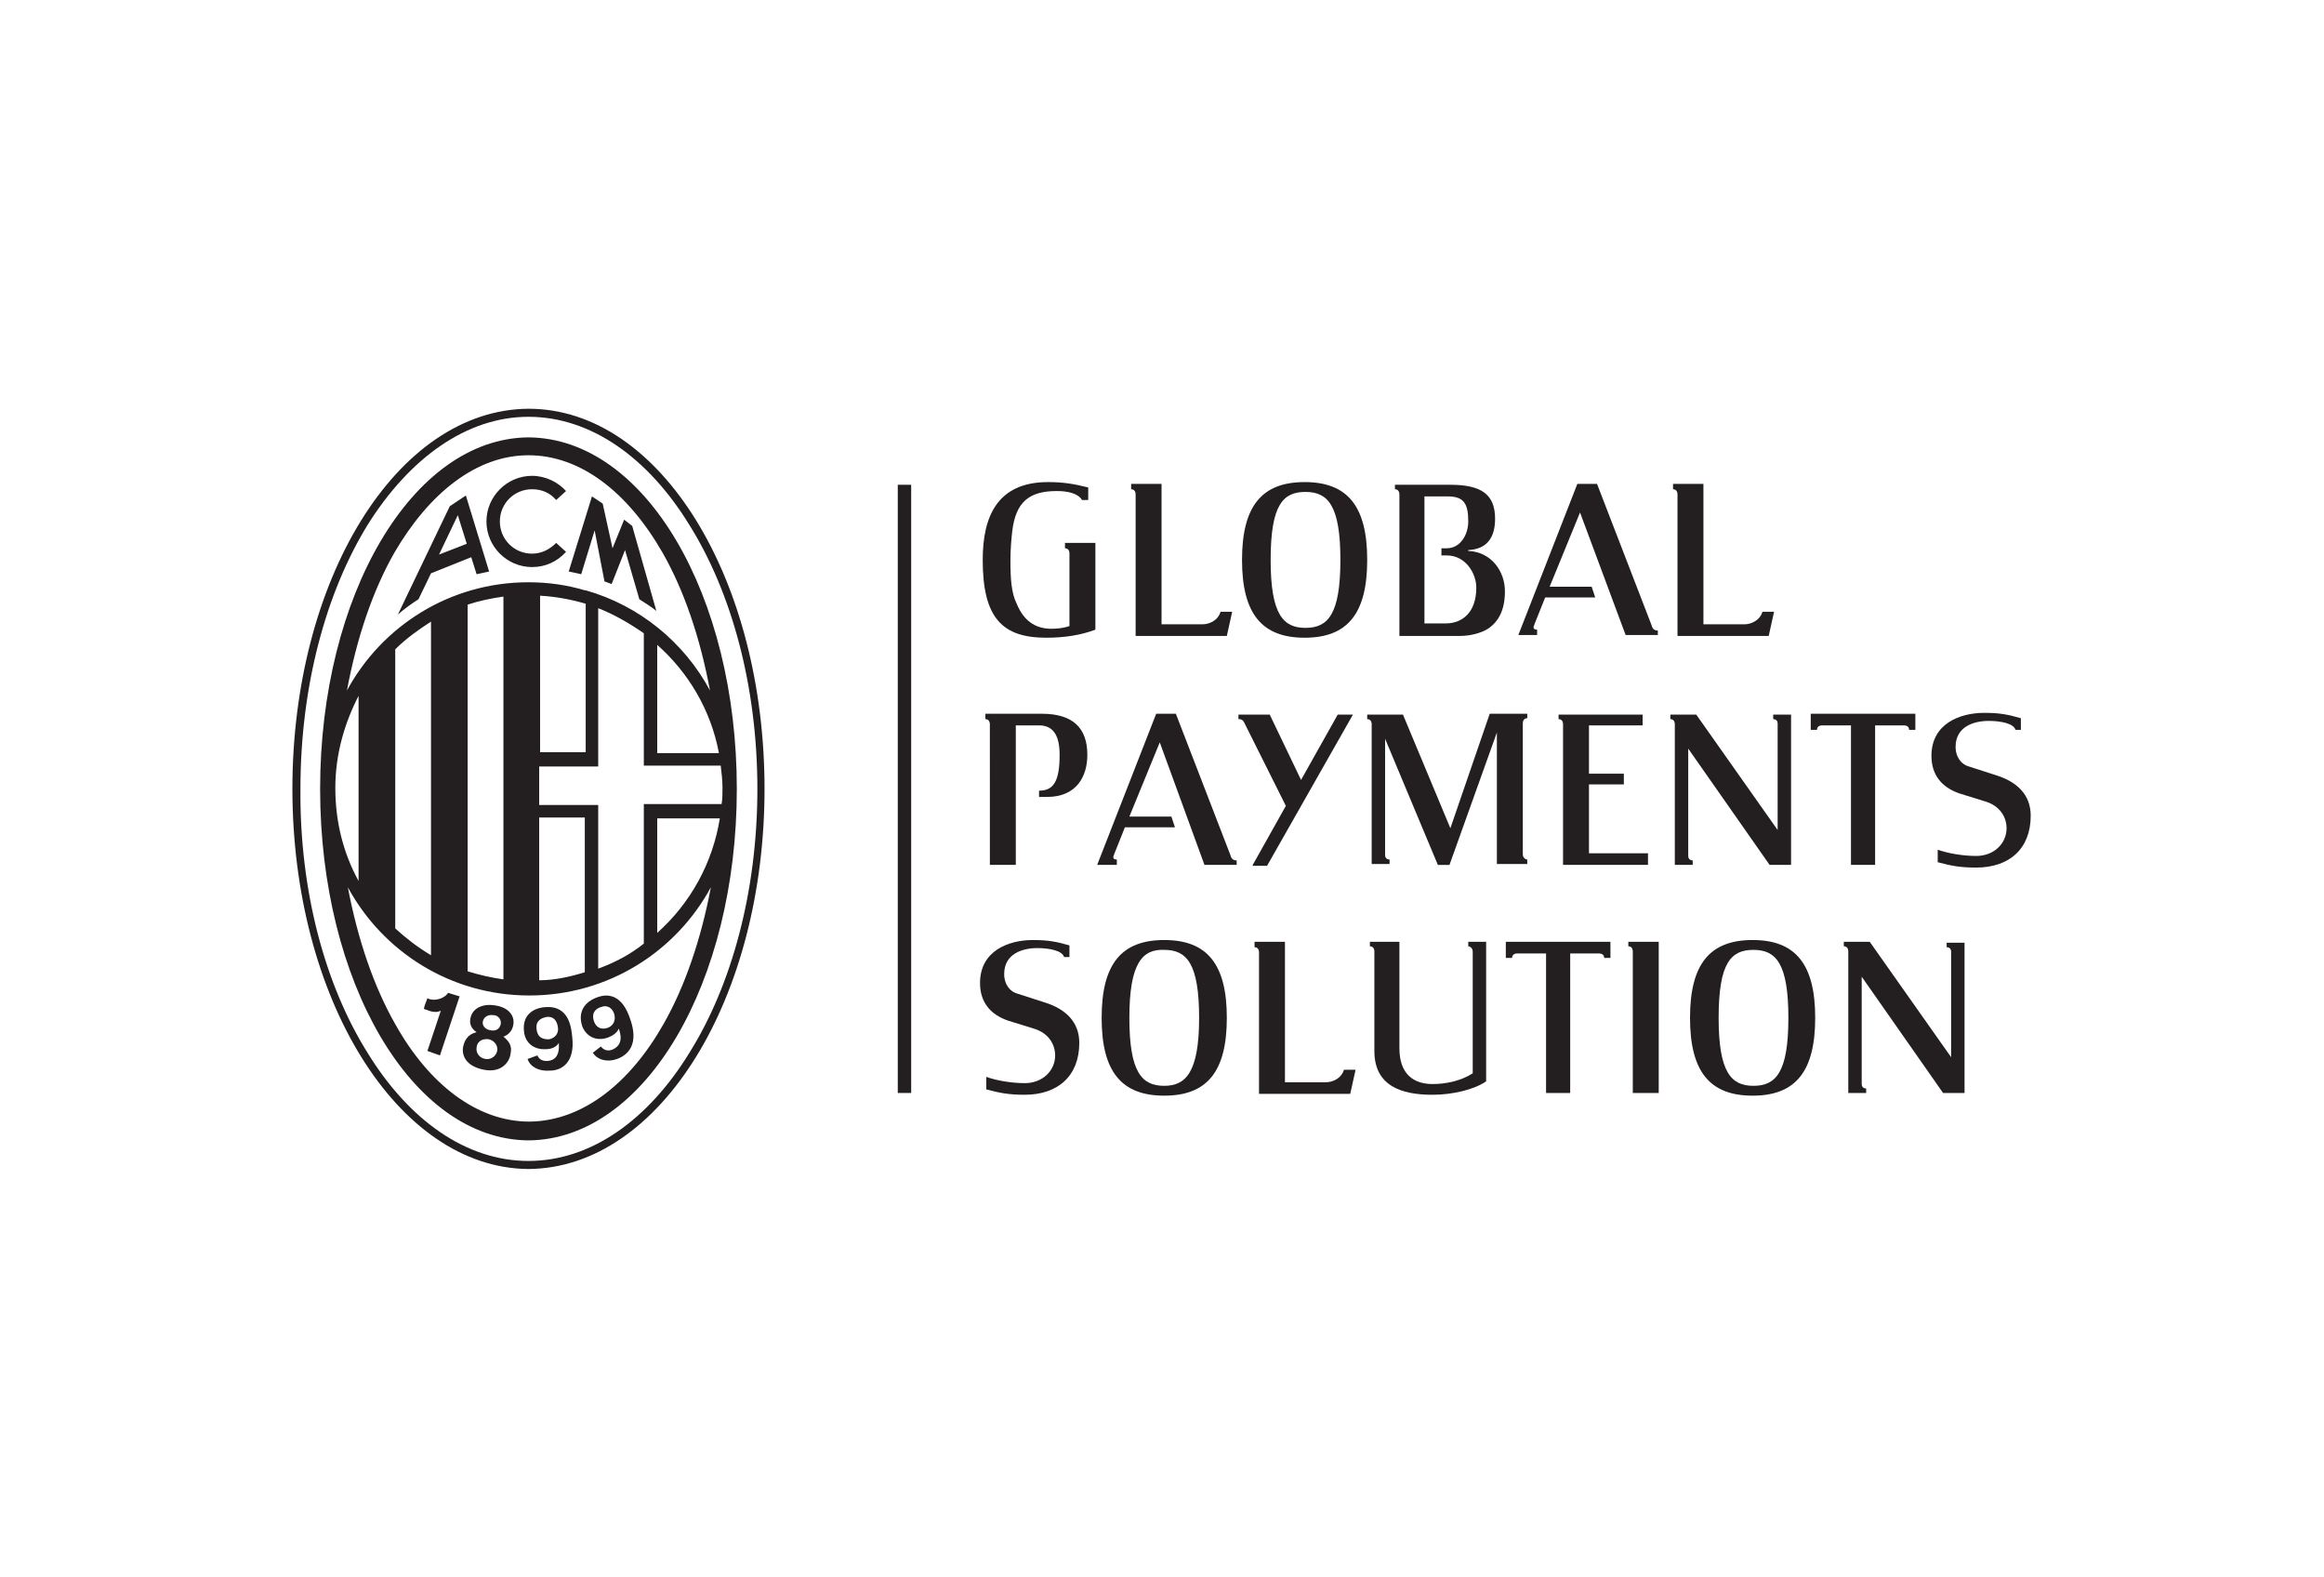 <?xml version="1.0" encoding="utf-8"?>
<!-- Generator: Adobe Illustrator 24.1.3, SVG Export Plug-In . SVG Version: 6.00 Build 0)  -->
<svg version="1.1" xmlns="http://www.w3.org/2000/svg" xmlns:xlink="http://www.w3.org/1999/xlink" x="0px" y="0px"
	 viewBox="0 0 259.9 176.3" style="enable-background:new 0 0 259.9 176.3;" xml:space="preserve">
<style type="text/css">
	.st0{fill:#231F20;}
</style>
<g id="Livello_1">
</g>
<g id="Layer_1">
</g>
<g id="Isolation_Mode">
	<path class="st0" d="M119.1,60.7h3.4v9.7c-1.6,0.6-3.4,0.9-5.5,0.9c-4.9,0-7.1-2.2-7.1-8.7c0-4.8,1.6-8.7,7.3-8.7
		c1.7,0,2.9,0.2,4.5,0.6v1.4H121c-0.4-0.7-1.5-1-2.8-1c-3.1,0-4.6,1.2-5,4.5c-0.1,0.9-0.2,2-0.2,3.3c0,2,0.1,3.6,0.7,4.8
		c0.9,2.2,2.4,2.8,3.9,2.8c0.7,0,1.4-0.1,2-0.3v-8.1c0-0.4-0.2-0.6-0.5-0.6V60.7z"/>
	<path class="st0" d="M126.5,54.1h3.4v15.7h4.6c0.7,0,1.7-0.4,2-1.4h1.3l-0.6,2.7H127V55.3c0-0.4-0.2-0.6-0.5-0.6V54.1z"/>
	<path class="st0" d="M138.9,62.6c0-6,2.2-8.7,7-8.7s7,2.7,7,8.7c0,6-2.2,8.7-7,8.7S138.9,68.6,138.9,62.6z M142.1,62.6
		c0,6.1,1.4,7.6,3.9,7.6s3.9-1.5,3.9-7.6s-1.4-7.6-3.9-7.6S142.1,56.4,142.1,62.6z"/>
	<path class="st0" d="M156.5,71V55.3c0-0.4-0.2-0.6-0.5-0.6v-0.5h6.2c3.5,0,5,1.1,5,3.8c0,2.1-0.9,3.4-3,3.5v0.1
		c2.6,0.1,4.1,2.3,4.1,4.5c0,2.1-0.7,3.4-1.9,4.2c-0.8,0.5-2,0.8-3.1,0.8H156.5z M159.4,69.7h2.3c1.8,0,3.4-1.2,3.4-4
		c0-1.6-1.2-3.6-3.3-3.6h-0.6v-0.8h0.6c1.5,0,2.4-1.5,2.4-3c0-2-0.5-2.8-2.3-2.8h-2.6V69.7z"/>
	<path class="st0" d="M172,71h-2.2l6.6-16.9h2.2l6.1,15.8c0.1,0.4,0.3,0.6,0.7,0.6V71h-3.6l-5.1-13.7l-3.4,8.3h4.7l0.4,1.2h-5.6
		l-1.2,3c0,0.1-0.1,0.2-0.1,0.3c0,0.2,0.1,0.3,0.4,0.3V71z"/>
	<path class="st0" d="M187.1,54.1h3.4v15.7h4.6c0.7,0,1.7-0.4,2-1.4h1.3l-0.6,2.7h-10.2V55.3c0-0.4-0.2-0.6-0.5-0.6V54.1z"/>
	<path class="st0" d="M110.2,79.8h6.3c3.5,0,5.1,1.6,5.1,4.6c0,2.4-1.2,4.7-4.5,4.7h-0.9v-0.7c1.6,0,2.3-1,2.3-4
		c0-2-0.6-3.3-2.3-3.3h-2.6v15.6h-2.9V81c0-0.4-0.2-0.6-0.5-0.6V79.8z"/>
	<path class="st0" d="M124.9,96.7h-2.2l6.6-16.9h2.2l6.1,15.8c0.1,0.4,0.3,0.6,0.7,0.6v0.5h-3.6L129.7,83l-3.4,8.3h4.7l0.4,1.2h-5.6
		l-1.2,3c0,0.1-0.1,0.2-0.1,0.3c0,0.2,0.1,0.3,0.4,0.3V96.7z"/>
	<path class="st0" d="M140.1,96.7l3.7-6.6l-4.7-9.4c-0.2-0.3-0.4-0.3-0.6-0.3v-0.5h3.5l3.5,7.3l4.1-7.3h1.7l-9.6,16.9H140.1z"/>
	<path class="st0" d="M166.6,79.8h4.2v0.5c-0.3,0-0.5,0.2-0.5,0.6v14.6c0,0.4,0.3,0.6,0.5,0.6v0.5h-3.4V81.9l-5.3,14.8h-1.3
		l-5.9-14.1v13c0,0.4,0.3,0.5,0.5,0.5v0.5h-2V81c0-0.4-0.2-0.6-0.5-0.6v-0.5h4l5.3,12.7L166.6,79.8z"/>
	<path class="st0" d="M183.7,79.8v1.3h-6v5.4h3.9v1.2h-3.9v7.7h6.6v1.3h-9.5V81c0-0.4-0.2-0.6-0.5-0.6v-0.5H183.7z"/>
	<path class="st0" d="M200.2,96.7h-2.3l-9.1-13v12c0,0.4,0.3,0.5,0.5,0.5v0.5h-2V81c0-0.4-0.2-0.6-0.5-0.6v-0.5h2.9l9.1,12.9V80.9
		c0-0.4-0.3-0.5-0.5-0.5v-0.5h2V96.7z"/>
	<path class="st0" d="M209.9,96.7H207V81.1h-3.2c-0.4,0-0.6,0.2-0.6,0.5h-0.7v-1.8h11.7v1.8h-0.7c0-0.3-0.2-0.5-0.6-0.5h-3.2V96.7z"
		/>
	<path class="st0" d="M119.7,107H119c-0.2-0.7-1.6-1-3-1c-1.6,0-3.7,0.6-3.7,2.9c0,1.2,0.7,2,1.5,2.2l3.1,1c2.2,0.7,3.8,2.1,3.8,4.5
		c0,3.7-2.4,5.8-6.1,5.8c-1.8,0-2.8-0.2-4.3-0.6v-1.4c1.1,0.4,2.8,0.7,4.3,0.7c2,0,3.4-1.4,3.4-3.1c0-1.2-0.7-2.5-2.4-3l-2.9-0.9
		c-2-0.7-3.1-2.1-3.1-4.2c0-3.6,3.2-4.8,5.9-4.8c1.8,0,2.7,0.2,4.1,0.6V107z"/>
	<path class="st0" d="M226.1,81.6h-0.7c-0.2-0.7-1.6-1-3-1c-1.6,0-3.7,0.6-3.7,2.9c0,1.2,0.7,2,1.5,2.2l3.1,1
		c2.2,0.7,3.8,2.1,3.8,4.5c0,3.7-2.4,5.8-6.1,5.8c-1.8,0-2.8-0.2-4.3-0.6V95c1.1,0.4,2.8,0.7,4.3,0.7c2,0,3.4-1.4,3.4-3.1
		c0-1.2-0.7-2.5-2.4-3l-2.9-0.9c-2-0.7-3.1-2.1-3.1-4.2c0-3.6,3.2-4.8,5.9-4.8c1.8,0,2.7,0.2,4.1,0.6V81.6z"/>
	<path class="st0" d="M123.2,113.8c0-6,2.2-8.7,7-8.7c4.8,0,7,2.7,7,8.7c0,6-2.2,8.7-7,8.7C125.4,122.5,123.2,119.8,123.2,113.8z
		 M126.3,113.8c0,6.1,1.4,7.6,3.9,7.6c2.4,0,3.9-1.5,3.9-7.6s-1.4-7.6-3.9-7.6C127.8,106.1,126.3,107.6,126.3,113.8z"/>
	<path class="st0" d="M140.3,105.3h3.4V121h4.6c0.7,0,1.7-0.4,2-1.4h1.3l-0.6,2.7h-10.2v-15.8c0-0.4-0.2-0.6-0.5-0.6V105.3z"/>
	<path class="st0" d="M153.1,105.3h3.4v11.9c0,2.9,1.6,4,3.7,4c1.4,0,3.1-0.3,4.5-1.2v-13.6c0-0.4-0.3-0.6-0.5-0.6v-0.5h2v15.6
		c-1.3,0.9-3.7,1.5-6,1.5c-3.5,0-6.5-1-6.5-4.9v-11.1c0-0.4-0.2-0.6-0.5-0.6V105.3z"/>
	<path class="st0" d="M175.8,122.2h-2.9v-15.6h-3.2c-0.4,0-0.6,0.2-0.6,0.5h-0.7v-1.8h11.7v1.8h-0.7c0-0.3-0.2-0.5-0.6-0.5h-3.2
		V122.2z"/>
	<path class="st0" d="M182.1,105.3h3.4v16.9h-2.9v-15.8c0-0.4-0.2-0.6-0.5-0.6V105.3z"/>
	<path class="st0" d="M189,113.8c0-6,2.2-8.7,7-8.7s7,2.7,7,8.7c0,6-2.2,8.7-7,8.7S189,119.8,189,113.8z M192.2,113.8
		c0,6.1,1.4,7.6,3.9,7.6s3.9-1.5,3.9-7.6s-1.4-7.6-3.9-7.6S192.2,107.6,192.2,113.8z"/>
	<path class="st0" d="M219.6,122.2h-2.3l-9.1-13v12c0,0.4,0.3,0.5,0.5,0.5v0.5h-2v-15.8c0-0.4-0.2-0.6-0.5-0.6v-0.5h2.9l9.1,12.9
		v-11.8c0-0.4-0.3-0.5-0.5-0.5v-0.5h2V122.2z"/>
	<rect x="100.4" y="54.2" class="st0" width="1.5" height="68"/>
	<path class="st0" d="M59.1,129.8c-7,0-13.4-4.6-18-12.1c-4.7-7.5-7.6-18-7.5-29.5c0-11.6,2.9-22,7.5-29.5
		c4.7-7.5,11.1-12.1,18-12.1c7,0,13.4,4.6,18,12.1c4.7,7.5,7.6,18,7.6,29.5c0,11.5-2.9,22-7.6,29.5
		C72.5,125.2,66.1,129.8,59.1,129.8 M59.1,45.7c-14.8,0.1-26.4,19.2-26.4,42.5c0,23.3,11.7,42.4,26.4,42.5
		c14.8-0.1,26.4-19.2,26.4-42.5C85.5,64.8,73.9,45.7,59.1,45.7 M61.4,116.2c-0.6,0-1.3-0.1-1.4-1.2c-0.1-1,0.7-1.2,1.1-1.3
		c0.8-0.1,1.2,0.4,1.3,1.2C62.5,115.7,61.9,116.1,61.4,116.2 M64,116c-0.1-1-0.3-3.6-3-3.4c-1.5,0.1-2.6,1-2.4,2.7
		c0.1,1.2,1,2.1,2.5,2c0.5,0,1.1-0.2,1.4-0.7l0,0c0.1,1.5-0.5,1.9-1.1,2c-0.6,0.1-1.1-0.1-1.3-0.6v0l-1.1,0.4
		c0.3,0.9,1.3,1.4,2.5,1.3C62.9,119.7,64.3,118.7,64,116 M68,114.9c-0.5,0.2-1.3,0.2-1.6-0.8c-0.3-1,0.4-1.4,0.8-1.5
		c0.7-0.3,1.3,0.1,1.5,0.8C68.9,114.2,68.5,114.7,68,114.9 M70.5,114c-0.3-0.9-1.2-3.4-3.7-2.5c-1.4,0.5-2.2,1.6-1.7,3.2
		c0.4,1.1,1.5,1.8,2.9,1.3c0.5-0.2,1-0.5,1.2-1l0,0c0.5,1.4,0,2-0.6,2.3c-0.6,0.3-1.1,0.1-1.4-0.3v0l-0.9,0.7
		c0.5,0.8,1.6,1.1,2.7,0.7C70.4,117.9,71.4,116.6,70.5,114 M56,114.5c-0.1,0.5-0.5,0.8-1.1,0.7c-0.7-0.1-1-0.6-0.9-1
		c0.1-0.5,0.6-0.8,1.2-0.7C55.7,113.5,56.1,114,56,114.5 M55.6,117.5c-0.1,0.5-0.6,1-1.3,0.9c-0.7-0.1-1.1-0.7-1-1.3
		c0.1-0.8,0.8-1,1.4-0.9C55.4,116.4,55.7,117,55.6,117.5 M57.4,114.6c0.2-1-0.5-2-2.1-2.2c-1.3-0.2-2.5,0.3-2.7,1.5
		c-0.1,0.6,0.1,1.1,0.7,1.5c-1.2,0.3-1.4,1.2-1.5,1.6c-0.2,1,0.3,2.2,2.3,2.6c2,0.4,2.9-0.9,3-1.8c0.2-0.9-0.2-1.4-0.8-1.9
		C56.9,115.7,57.3,115.2,57.4,114.6 M50.1,111c-0.1,0.3-1,1-2.1,0.7l-0.2-0.1l-0.3,0.8l0,0l-0.1,0.4l0.3,0.1
		c0.7,0.3,1.2,0.3,1.6,0.1l-1.5,4.5l1.4,0.5l2.2-6.6L50.1,111z M70.7,58.8l-0.9-0.7l-1.3,3.2l-1.1-5l-1.2-0.8l-2.6,8.4
		c0.5,0.1,1,0.2,1.4,0.3l1.5-4.9l1.1,5.7c0.3,0.1,0.5,0.2,0.8,0.3l1.5-3.8l1.6,5.5c0.6,0.4,1.3,0.8,1.9,1.3L70.7,58.8z M62.2,60.7
		c-0.7,0.7-1.6,1.2-2.7,1.2c-2,0-3.6-1.6-3.6-3.6c0-2,1.6-3.6,3.6-3.6c1.1,0,2,0.4,2.7,1.2l1.1-1c-0.9-1-2.3-1.7-3.8-1.7
		c-2.8,0-5.1,2.3-5.1,5.1c0,2.8,2.3,5.1,5.1,5.1c1.5,0,2.8-0.6,3.8-1.7L62.2,60.7z M49.1,62l2.1-4.4l1,3.2L49.1,62z M52.1,55.4
		l-1.8,1.2l-5.8,12.1c0.7-0.6,1.5-1.2,2.3-1.7l1.4-2.9l4.5-1.8l0.6,1.9c0.5-0.1,0.9-0.2,1.4-0.3L52.1,55.4z M72,90v15.5
		c-1.5,1.2-3.2,2.1-5.1,2.8V90h-6.6v-4.3h6.6V68c1.8,0.7,3.5,1.7,5.1,2.8v14.8h8.6c0.1,0.8,0.2,1.7,0.2,2.5c0,0.6,0,1.2-0.1,1.8H72z
		 M73.5,104.3V91.5h7C79.7,96.5,77.2,101,73.5,104.3 M74.2,114.5c-3.8,6.7-9.1,10.8-14.9,10.9h-0.1c-5.8,0-11.2-4.1-15-10.9
		c-2.4-4.2-4.2-9.5-5.3-15.3c3.9,7.2,11.5,12.1,20.3,12.1c8.8,0,16.4-4.9,20.3-12.1C78.4,105,76.6,110.3,74.2,114.5 M40.1,77.8v20.7
		c-1.7-3.1-2.6-6.6-2.6-10.4C37.5,84.4,38.5,80.9,40.1,77.8 M48.2,69.5v37.3c-1.5-0.9-2.8-1.9-4-3V72.6
		C45.4,71.4,46.8,70.4,48.2,69.5 M56.3,66.7v42.8c-1.4-0.2-2.7-0.5-4-0.9v-41C53.5,67.2,54.9,66.9,56.3,66.7 M60.3,91.4l5.1,0
		l0,17.1v0.2c-1.6,0.5-3.4,0.9-5.1,0.9V91.4z M65.5,67.5v0.2l0,16.4h-5.1V66.6C62.1,66.7,63.8,67,65.5,67.5 M80.4,84.2h-6.9l0-12.1
		C77,75.2,79.5,79.4,80.4,84.2 M44.1,61.8c3.9-6.7,9.2-10.9,15-10.9v0c0,0,0,0,0,0c5.8,0,11.1,4.1,15,10.9c2.4,4.2,4.2,9.5,5.3,15.4
		c-2.9-5.4-7.9-9.5-13.9-11.2l-0.1,0v0c-2-0.6-4.1-0.9-6.3-0.9c-8.8,0-16.4,4.9-20.3,12.1C39.9,71.3,41.7,66,44.1,61.8 M59.1,48.9
		C46.1,49,35.8,66.6,35.8,88.2c0,21.5,10.2,39.2,23.3,39.3c13.1-0.1,23.3-17.7,23.3-39.3C82.4,66.6,72.2,49,59.1,48.9"/>
</g>
</svg>
